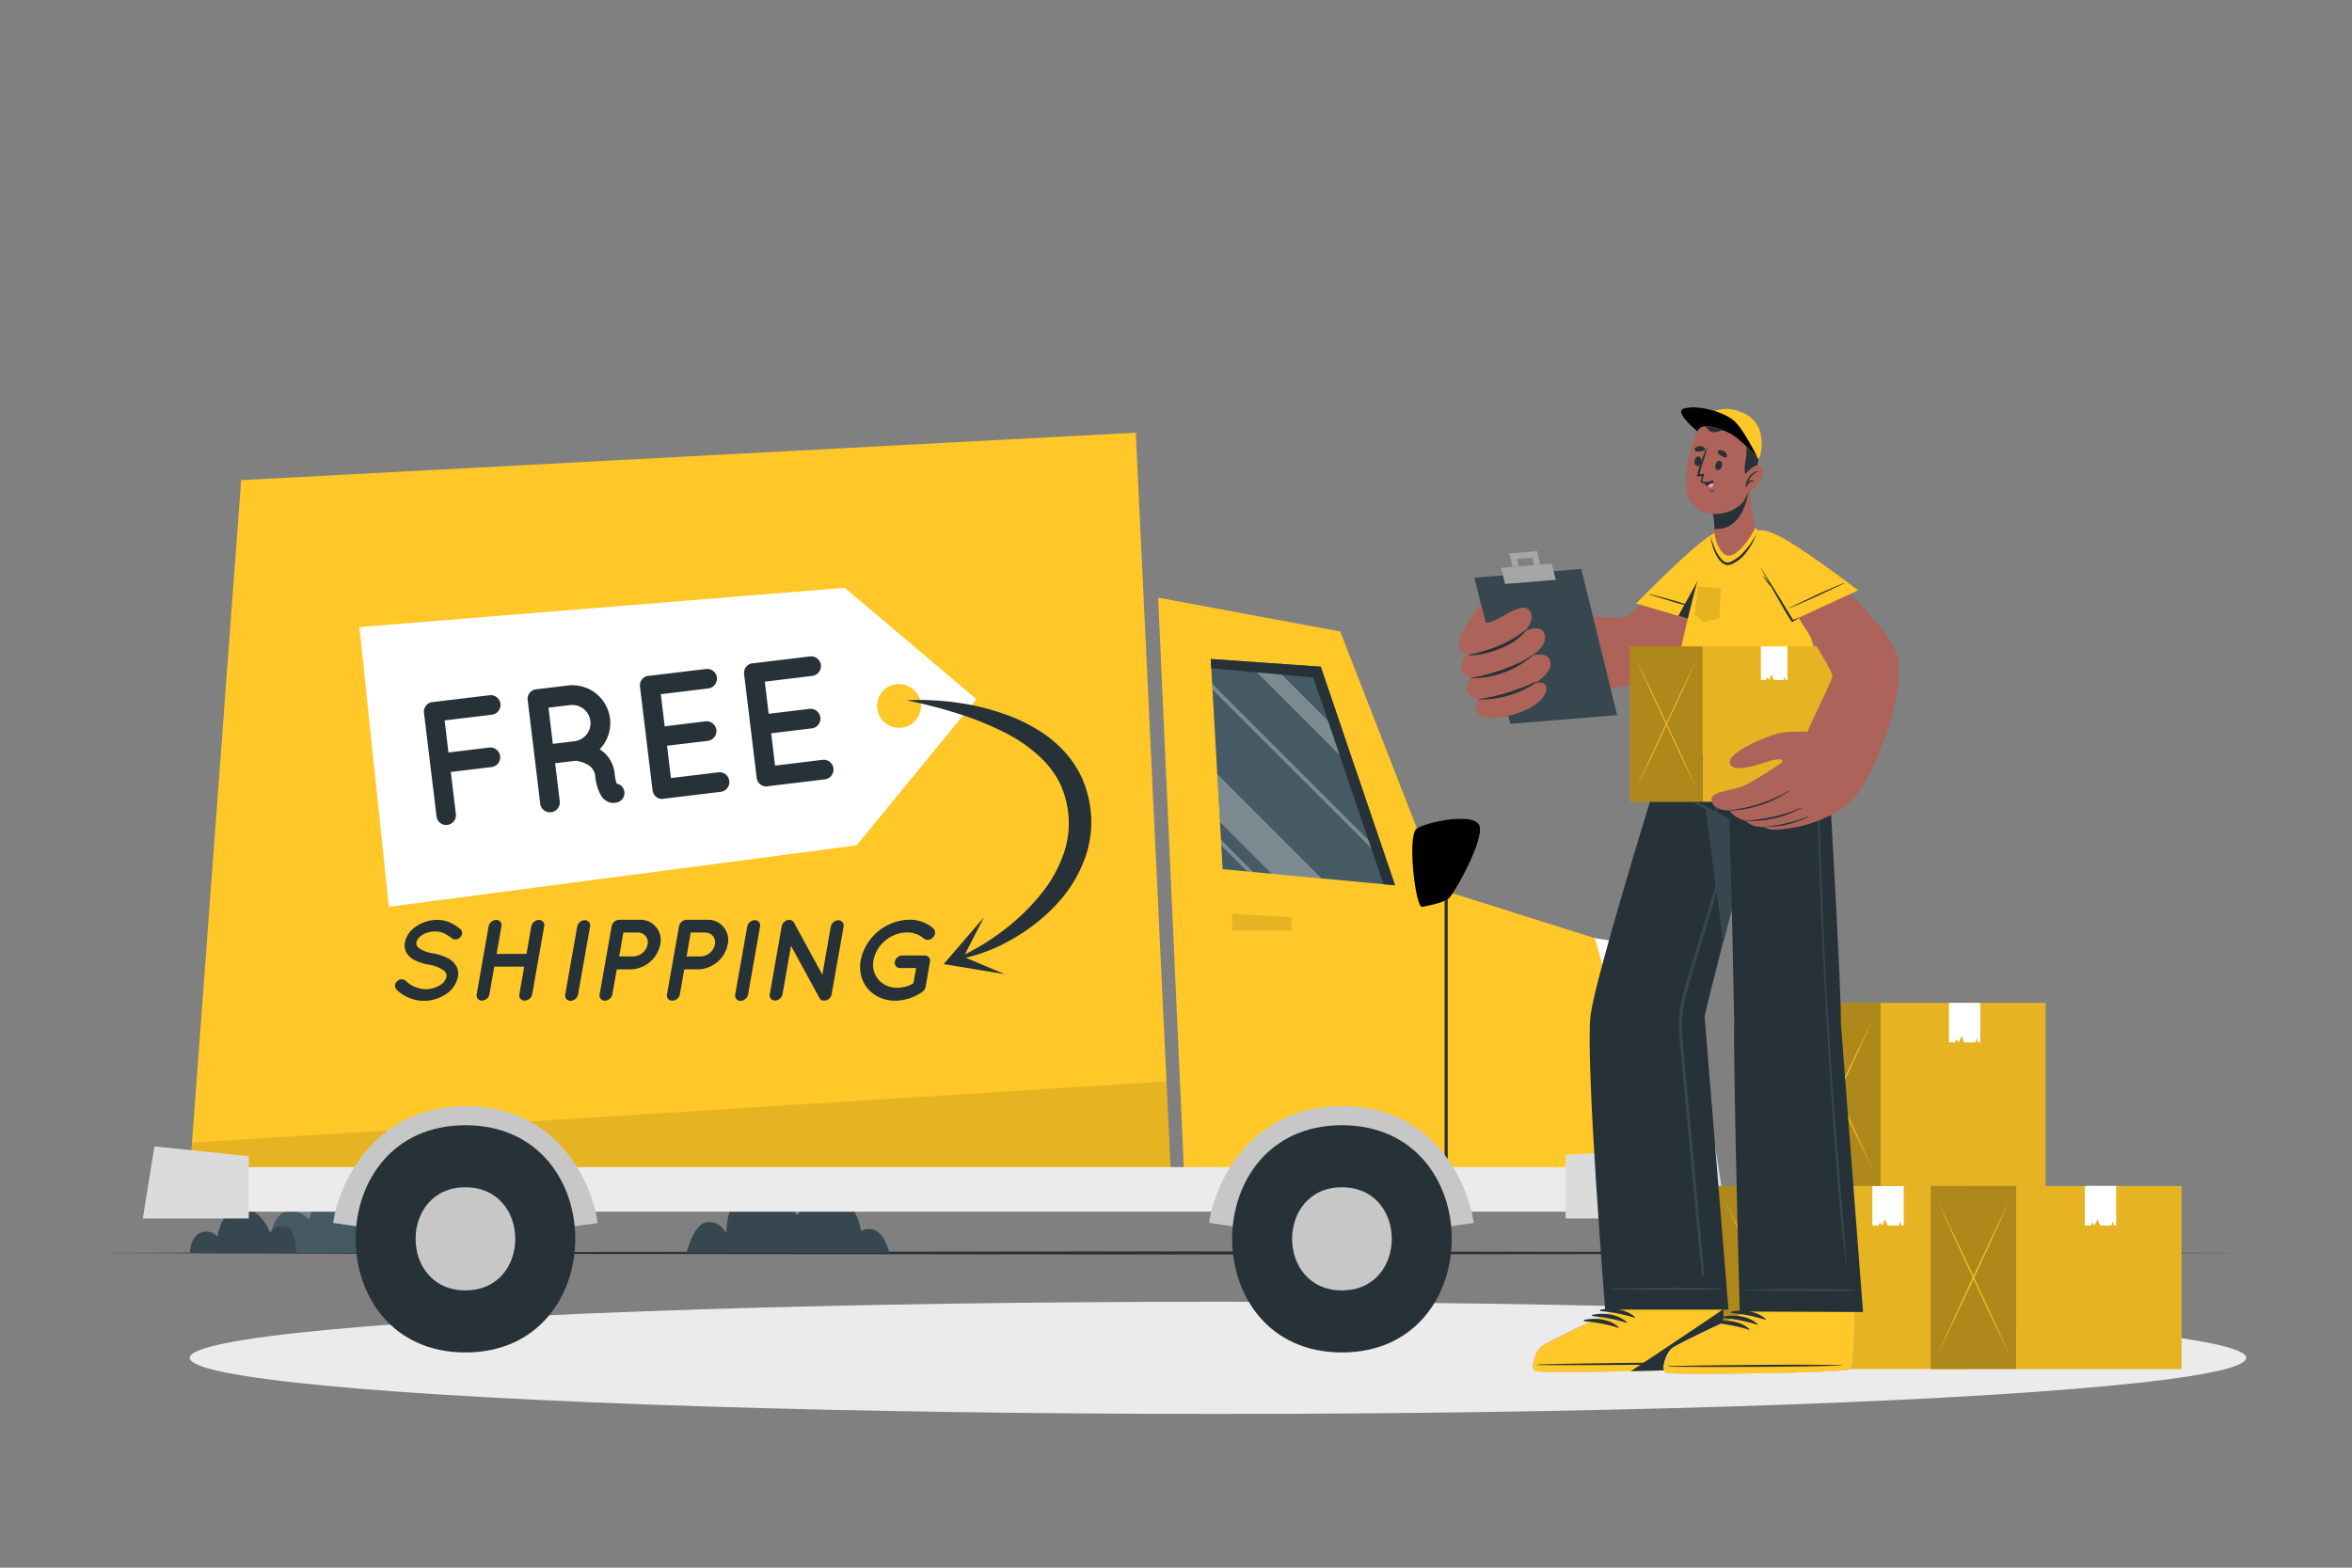 <svg xmlns="http://www.w3.org/2000/svg" xmlns:xlink="http://www.w3.org/1999/xlink" viewBox="0 0 750 500" xmlns:v="https://vecta.io/nano"><rect x="0" y="0" width="750" height="500" fill="#808080" stroke="none"/><style><![CDATA[.B{fill:#ffc727}.C{fill:#263238}.D{opacity:.1}.E{fill:#ad6359}.F{fill:#fff}.G{fill:#ebebeb}.H{fill:#37474f}.I{opacity:.32}.J{fill:#c7c7c7}]]></style><ellipse cx="388.38" cy="433.07" rx="327.88" ry="17.89" class="G"/><path d="M29.4 399.61l85.86-.24 85.85-.09 171.72-.16 171.72.16 85.85.09 85.86.24-85.86.25-85.85.09-171.72.16-171.72-.17-85.85-.08-85.86-.25z" class="C"/><path d="M147.18 399.6s-1.84-8.6-5.52-9.93-5.92 2.54-5.92 2.54-.87-8.22-6.09-10.68-9.13 2.58-9.13 2.58-4-10.42-11.16-10.42-10.76 15.25-10.76 15.25-4.22-4.55-8.55-2-4.33 12.64-4.33 12.64z" fill="#455a64"/><path d="M283.6 399.6h-64.69s2.13-9.12 6.42-9.77 6.29 3.59 6.29 3.59-.2-12.72 7.81-14.89 14.73 9.07 14.73 9.07 5-6.41 11.87-6 8.58 11 8.58 11 6.24-3.68 8.99 7zm-189.05 0h-34s.08-5.07 3.42-6.42a4.57 4.57 0 0 1 5.34 1.28s1.37-9.32 7.6-9.32 9.23 8 9.23 8a4.77 4.77 0 0 1 4.86-2c3.41.52 3.55 8.46 3.55 8.46z" class="H"/><path d="M369.3,190.62l8.37,185.8H530L514.23,301l-50.76-16a9.52,9.52,0,0,1-5.76-5.66l-30.35-77.94Z" class="B"/><path d="M386.08 210.18l3.8 67.03 54.97 5.15-23.69-69.73-35.08-2.45z" fill="#455a64"/><path d="M388.16 246.9l.87 15.29 16.48 16.48 15.91 1.5-33.26-33.27zm9.16-35.93l35.25 35.25-3.7-10.93-23.79-23.79-7.76-.53zm-10.79 7.09l.1 1.85 56.05 56.05-.91-2.66-55.24-55.24zm2.82 49.77l.1 1.86 8.25 8.25 1.94.18-10.29-10.29z" opacity=".3" class="F"/><path d="M386.08 210.18l35.08 2.45 23.69 69.73-3.68-.35-22.39-65.92-32.53-2.97-.17-2.94zm74.57 76.48h1v86.93h-1z" class="C"/><path d="M520.93 301.2l-12.39-2 7.22 25.51 6.38-.67a2.63 2.63 0 0 0 2.35-2.82l-1.35-17.66a2.66 2.66 0 0 0-2.21-2.36z" class="F"/><use xlink:href="#B" class="B"/><use xlink:href="#B" class="D"/><path d="M411.81 296.78h-18.87v-5.3l18.87 1.03v4.27z" class="D"/><path d="M373.46 376.42H60.33L76.9 153.13l285.28-15.14 11.28 238.43z" class="B"/><path d="M126.62 313a2 2 0 0 1 2.65-.26 9.68 9.68 0 0 0 6.42 2.76 8.81 8.81 0 0 0 4.68-1.32 4.28 4.28 0 0 0 2-2.58 1.87 1.87 0 0 0-.11-1.15 2.69 2.69 0 0 0-.92-1.06 12.06 12.06 0 0 0-4.64-1.74h-.08a17.63 17.63 0 0 1-4.35-1.4 6 6 0 0 1-2.87-2.8 5.06 5.06 0 0 1-.29-2.91 8.21 8.21 0 0 1 3.83-5.23 12 12 0 0 1 6.52-1.92c3.47 0 5.68 1.7 7.3 2.88a1.73 1.73 0 0 1 .07 2.54 1.92 1.92 0 0 1-2.61.52c-1.63-1.18-3.21-2.29-5.39-2.25a7.67 7.67 0 0 0-4.27 1.18 3.77 3.77 0 0 0-1.77 2.28 1.5 1.5 0 0 0 .11 1 2.38 2.38 0 0 0 .78.92 10.59 10.59 0 0 0 4.23 1.58h.09a17.14 17.14 0 0 1 4.71 1.51 6.52 6.52 0 0 1 3 3 5.2 5.2 0 0 1 .29 3.1 8.75 8.75 0 0 1-4 5.56 13.05 13.05 0 0 1-7 2 12.67 12.67 0 0 1-8.58-3.61 1.83 1.83 0 0 1 .2-2.6zm30.99-4.7l-1.55 8.84a2.51 2.51 0 0 1-2.39 2 1.65 1.65 0 0 1-1.66-2l3.8-21.74a2.59 2.59 0 0 1 2.43-2 1.65 1.65 0 0 1 1.66 2l-1.55 8.84h9.54l1.55-8.84a2.58 2.58 0 0 1 2.4-2 1.67 1.67 0 0 1 1.69 2l-3.83 21.74a2.55 2.55 0 0 1-2.4 2 1.67 1.67 0 0 1-1.69-2l1.55-8.84zm24.32 10.91a1.67 1.67 0 0 1-1.69-2l3.83-21.74a2.58 2.58 0 0 1 2.4-2 1.67 1.67 0 0 1 1.69 2l-3.83 21.74a2.57 2.57 0 0 1-2.4 2zm9.29-2.1l3.83-21.75a2.58 2.58 0 0 1 2.4-2H204a6.44 6.44 0 0 1 6.53 7.88 9.87 9.87 0 0 1-9.29 7.92h-4.57l-1.4 8a2.55 2.55 0 0 1-2.4 2 1.66 1.66 0 0 1-1.65-2.05zm12.12-19.68h-4.57l-1.32 7.62H202a4.79 4.79 0 0 0 4.5-3.83 3.1 3.1 0 0 0-3.16-3.79zm9.36 19.68l3.84-21.75a2.58 2.58 0 0 1 2.39-2h6.6a6.44 6.44 0 0 1 6.52 7.88 9.86 9.86 0 0 1-9.29 7.92h-4.57l-1.4 8a2.55 2.55 0 0 1-2.39 2 1.67 1.67 0 0 1-1.7-2.05zm12.13-19.68h-4.57l-1.33 7.62h4.53a4.79 4.79 0 0 0 4.5-3.83 3.09 3.09 0 0 0-3.13-3.79zm11.31 21.78a1.68 1.68 0 0 1-1.7-2l3.84-21.74a2.58 2.58 0 0 1 2.39-2 1.67 1.67 0 0 1 1.7 2l-3.83 21.74a2.57 2.57 0 0 1-2.4 2zm13.12-23.7a2.51 2.51 0 0 1 1.18-1.73 1.84 1.84 0 0 1 2.72.44l9.07 16.66 2.69-15.37a2.58 2.58 0 0 1 2.4-2 1.67 1.67 0 0 1 1.69 2l-3.83 21.63a2.49 2.49 0 0 1-2.4 2 1.66 1.66 0 0 1-1.4-.7 2 2 0 0 1-.14-.26l-9-16.51-2.72 15.44a2.5 2.5 0 0 1-2.4 2 1.64 1.64 0 0 1-1.66-2zm25.2 10.72a16.24 16.24 0 0 1 15.48-12.89 11.22 11.22 0 0 1 7.71 2.8 2 2 0 0 1-.15 2.83 2.12 2.12 0 0 1-2.91.37 8 8 0 0 0-5.38-1.95 10.86 10.86 0 0 0-6.93 2.62 10.5 10.5 0 0 0-3.72 6.22 7.29 7.29 0 0 0 1.54 6.19 7.66 7.66 0 0 0 6 2.62 10.54 10.54 0 0 0 5.16-1.4l.88-4.9H287a1.65 1.65 0 0 1-1.66-2 2.49 2.49 0 0 1 2.4-2h7.11a1.66 1.66 0 0 1 1.7 2l-1.4 8a3.08 3.08 0 0 1-.19.56l-.11.22h0a2.32 2.32 0 0 1-.77.85 15.63 15.63 0 0 1-8.66 2.8h0c-7.27-.08-12.21-5.79-10.96-12.94z" class="C"/><path d="M311.36 223l-42-35.53L114.61 200l9.39 89.21 149.14-19.59zm-17.84.6a7 7 0 1 1-8.54-5.24 7.09 7.09 0 0 1 8.54 5.23z" class="F"/><g class="C"><path d="M139.2 260.36l-4-33a3.09 3.09 0 0 1 2.71-3.45h.16l18.15-2.19a3.13 3.13 0 0 1 .75 6.21l-15.18 1.84L143 240l13.05-1.58a3.133 3.133 0 0 1 .75 6.22l-13.05 1.57 1.62 13.44a3.13 3.13 0 0 1-2.76 3.46 3.09 3.09 0 0 1-3.41-2.75zm59.62-8.79a3.12 3.12 0 0 1-1.49 4.16 5.22 5.22 0 0 1-1.21.32h-.06a4.08 4.08 0 0 1-2.26-.35 5.5 5.5 0 0 1-2-1.74 15 15 0 0 1-2-6.58 4.79 4.79 0 0 0-1-2.33 5.36 5.36 0 0 0-1.87-1.42 11.08 11.08 0 0 0-3.3-1l-6.61.8 1.47 12.16a3.15 3.15 0 0 1-2.77 3.46 3.1 3.1 0 0 1-3.45-2.71l-4-33.05a3.06 3.06 0 0 1 2.71-3.45h.06l10-1.2A12.07 12.07 0 0 1 191.21 239a8.84 8.84 0 0 1 2.22 1.83 10.68 10.68 0 0 1 2.57 5.83 14.18 14.18 0 0 0 .63 3.27 3.06 3.06 0 0 1 2.19 1.64zM188.26 230a5.82 5.82 0 0 0-6.47-5.12l-6.89.83 1.39 11.54 6.89-.84a5.79 5.79 0 0 0 5.08-6.41zm19.82 22.05l-4-33.05a3.06 3.06 0 0 1 2.7-3.45h.22l18.15-2.19a3.13 3.13 0 0 1 3.45 2.71 3.17 3.17 0 0 1-2.7 3.5l-15.18 1.84 1.24 10.25 13.04-1.6a3.133 3.133 0 0 1 .75 6.22l-13.05 1.57 1.24 10.31 15.18-1.84a3.133 3.133 0 0 1 .75 6.22l-18.14 2.19h-.12l-.05.06a3.08 3.08 0 0 1-3.48-2.74zm33.2-4.05l-4-33a3.06 3.06 0 0 1 2.71-3.45h.17l18.14-2.19a3.13 3.13 0 0 1 3.46 2.71 3.18 3.18 0 0 1-2.71 3.5l-15.17 1.84 1.23 10.25 13.05-1.58a3.133 3.133 0 0 1 .75 6.22l-13 1.57 1.24 10.31 15.18-1.84a3.133 3.133 0 0 1 .75 6.22l-18.15 2.19h-.12l-.05.06a3.1 3.1 0 0 1-3.48-2.81zm47.88-24.62a66.08 66.08 0 0 1 8.56 0 85.21 85.21 0 0 1 8.57.88 75.7 75.7 0 0 1 16.82 4.55 53.82 53.82 0 0 1 8 4.07c1.29.78 2.52 1.68 3.74 2.59l1.77 1.48 1.68 1.59a33.26 33.26 0 0 1 5.67 7.5l1.07 2.13.87 2.23a23.23 23.23 0 0 1 .71 2.24l.32 1.12.24 1.14a33.78 33.78 0 0 1 .75 9.36 35.24 35.24 0 0 1-1.86 9.18 43.29 43.29 0 0 1-9.55 15.39 59.05 59.05 0 0 1-13.89 10.79 55.11 55.11 0 0 1-16.14 6.2l-.23-.75a74.29 74.29 0 0 0 14.2-8.72A68.12 68.12 0 0 0 332.07 285a42 42 0 0 0 7.42-13.69 29.18 29.18 0 0 0 .66-14.92l-.18-.93-.26-.91a16.59 16.59 0 0 0-.55-1.81l-.65-1.73-.79-1.68a29.16 29.16 0 0 0-4.31-6.13 46.09 46.09 0 0 0-12.64-9.36 95.85 95.85 0 0 0-15.26-6.23 154.12 154.12 0 0 0-16.35-4.23z"/><path d="M313.73 292.59l-6.44 12.59 13.03 5.5-19.41-3.18 12.82-14.91z"/></g><path d="M373.46 376.41H60.33l.89-11.98 310.76-19.51 1.48 31.49z" class="D"/><path d="M58.75 386.46h478.23v-14.23h0H58.75v14.23z" class="G"/><path d="M546.93 365.39l-47.7 2.93h0v20.3h51.26 0l-3.56-23.23zM79.34 388.62v-19.87l-30.1-3.11-3.7 22.98h33.8z" fill="#dbdbdb"/><path d="M116.12 391.48l-9.9-1.45c1.89-12.87 13.17-37.22 42.38-37.22s40.27 24.39 42 37.28l-9.91 1.34 5-.67-5 .68c-.16-1.17-4.36-28.63-32.1-28.63-27.95 0-32.3 27.5-32.47 28.67z" class="J"/><path d="M148.41 358.88c-46.63 0-46.7 72.47 0 72.47s46.71-72.47 0-72.47z" class="C"/><path d="M148.41 378.67c-21.16 0-21.2 32.89 0 32.89s21.2-32.89 0-32.89zm247.03 12.83l-9.89-1.5c1.88-12.87 13.16-37.22 42.38-37.22s40.26 24.39 42 37.28l-9.93 1.37 5-.67-5 .68c-.17-1.17-4.37-28.63-32.1-28.63s-32.28 27.52-32.46 28.69z" class="J"/><path d="M427.91 358.88c-46.63 0-46.7 72.47 0 72.47s46.71-72.47 0-72.47z" class="C"/><path d="M427.91 378.67c-21.16 0-21.2 32.89 0 32.89s21.2-32.89 0-32.89z" class="J"/><path d="M575.16 378.25h52.73v58.4h-52.73z" class="B"/><path d="M575.16 378.25h52.73v58.4h-52.73z" class="D"/><path d="M575.16 436.65h-27.23v-58.4h27.23z" class="B"/><path d="M575.16 436.65h-27.23v-58.4h27.23z" class="I"/><path d="M597.05 390.87h1.12.84l.48-.97.67.97.91-2 .86 2h2.47 1.12l.41-1.33.39 1.33h.73v-12.62h-10v12.62z" class="F"/><g class="B"><path d="M549.81 432.63q3-6.24 6-12.5l5.91-12.56 5.82-12.57q2.91-6.31 5.74-12.68-3 6.24-6 12.5l-5.91 12.56-5.82 12.62q-2.89 6.27-5.74 12.63z"/><path d="M549.81 382.27q2.84 6.36 5.74 12.68l5.83 12.62 5.91 12.56q3 6.27 6 12.5-2.84-6.36-5.74-12.68l-5.83-12.62-5.91-12.56q-2.98-6.27-6-12.5zm49.76-62.42h52.73v58.4h-52.73z"/></g><path d="M599.57 319.85h52.73v58.4h-52.73z" class="D"/><path d="M599.58 378.26h-27.23v-58.4h27.23z" class="B"/><path d="M599.58 378.26h-27.23v-58.4h27.23z" class="I"/><path d="M621.47 332.47h1.11.84l.48-.97.67.97.91-2 .86 2h2.47 1.13l.41-1.33.38 1.33h.73v-12.62h-9.99v12.62z" class="F"/><g class="B"><path d="M574.22 374.23q3-6.23 6-12.5l5.91-12.56 5.87-12.61q2.91-6.33 5.75-12.68-3 6.22-6 12.49l-5.91 12.56-5.84 12.62q-2.94 6.32-5.78 12.68z"/><path d="M574.22 323.88q2.85 6.36 5.74 12.68l5.83 12.61 5.91 12.56q3 6.27 6 12.5-2.85-6.36-5.75-12.68l-5.83-12.62-5.91-12.56q-2.95-6.27-5.99-12.49zm68.69 54.37h52.73v58.4h-52.73z"/></g><path d="M642.91 378.25h52.73v58.4h-52.73z" class="D"/><path d="M642.91 436.65h-27.23v-58.4h27.23z" class="B"/><path d="M642.91 436.65h-27.23v-58.4h27.23z" class="I"/><path d="M664.8 390.87h1.12.84l.48-.97.67.97.91-2 .86 2h2.47 1.13l.4-1.33.39 1.33h.73v-12.62h-10v12.62z" class="F"/><g class="B"><path d="M617.56 432.63q3-6.24 6-12.5l5.91-12.56 5.82-12.57q2.91-6.31 5.74-12.68-3 6.24-6 12.5l-5.91 12.56L623.3 420q-2.89 6.27-5.74 12.63z"/><path d="M617.56 382.27q2.84 6.36 5.74 12.68l5.83 12.62 5.87 12.56q3 6.27 6 12.5-2.84-6.36-5.74-12.68l-5.83-12.62-5.91-12.56q-2.94-6.27-5.96-12.5z"/></g><path d="M489.74 437.34c1.92.61 56.51-.09 58.57-1.44.79-.5 1.15-8.46 1.31-18.09v-.3l.07-6.1v-.86l-2.65-28.32-36.52.37 3.6 28v1.11l.22 5.81v.6s-20.78 9.61-22.89 11.34-3.62 7.27-1.71 7.88z" class="E"/><path d="M489.74 437.34c1.92.61 56.51-.09 58.57-1.44.79-.5 1.15-8.46 1.31-18.09v-.3l.07-6.1v-.86l-35.57.1v1.11l.22 5.81v.6s-20.78 9.61-22.89 11.34-3.62 7.22-1.71 7.83z" class="G"/><path d="M489.74 437.33c1 .32 15.81.29 30.31 0l8.58-.2c10.33-.28 18.88-.71 19.67-1.22s1.14-8.24 1.3-17.69v-.4-.31h0l-35.18.07v.6s-20.77 9.61-22.88 11.33-3.72 7.21-1.8 7.82z" class="B"/><g class="C"><path d="M490.33 435.21c9.2-.34 46.34-.87 55.46-.51.07 0 .07.05 0 .06-9.11.54-46.25.76-55.46.6-.19 0-.19-.14 0-.15zm20.15-17.49c3.61-.72 8-.22 10.85 2.32.1.1 0 .25-.16.22a50.87 50.87 0 0 0-10.67-2.08.23.23 0 0 1-.02-.46zm-2.6 1.61c3.62-.72 8-.22 10.85 2.32.11.1 0 .25-.15.22a51 51 0 0 0-10.68-2.08.23.23 0 0 1-.02-.46zm-2.59 1.61c3.61-.72 8.05-.22 10.85 2.32.11.1 0 .25-.15.21a51.59 51.59 0 0 0-10.68-2.07.23.23 0 0 1-.02-.46z"/><path d="M520.05 437.32l8.58-.2c10.33-.28 18.88-.71 19.67-1.22s1.14-8.24 1.3-17.69v-.4-.31h0c-4.84 3.38-21.83 14.69-29.55 19.82z"/><path d="M511.85 417.69h39.32l-7.61-93.43c.39-2.05 2.72-11.34 5.8-23.49l3.1-12.1 9-34.77L569 225h-33.36l-8.77 28.33c-8 26-18.63 61.85-19.68 70.56-1.71 14.04 4.66 93.8 4.66 93.8z"/></g><g class="H"><path d="M513.74 411c6-.12 4.28-.17 10.29-.23 2.93 0 22.25-.19 25 .26a.06.06 0 0 1 0 .12c-2.74.46-22.06.29-25 .26l-10.29-.23c-.11-.02-.11-.18 0-.18zm22.57-92.35c1.29-5.68 3.22-11.25 4.89-16.83q5.12-17 10.29-34 2.58-8.49 5.18-17 1.32-4.29 2.65-8.57c.88-2.79 1.87-5.56 2.66-8.37.32-1.15.5-.52.09.94l-2.5 8.79q-2.57 8.72-5.12 17.39-5.1 17.28-10.31 34.53-2.6 8.65-5.2 17.3a70.77 70.77 0 0 0-2.13 8.37 38.85 38.85 0 0 0-.35 8.95c.38 6 1.08 12 1.63 18l1.67 18q1.66 18 3.3 35.91l.38 4.55c0 .51-.73.47-.78 0l-3.4-35.55-3.31-35.39c-.28-3-.59-5.92-.6-8.9a36.94 36.94 0 0 1 .96-8.12z"/><path d="M539.57 225l9.94 75.79 19.6-75.79z"/></g><path d="M531.39 437.86c1.91.63 56.5.12 58.57-1.22.79-.5 1.18-8.46 1.38-18.09v-.3l.09-6.1v-.85c.13-13.9-.87-28.32-.87-28.32l-35.69.23 1 28.06v1.11l.2 5.81v.59s-20.81 9.54-22.93 11.26-3.66 7.21-1.75 7.82z" class="E"/><path d="M531.39 437.86c1.91.63 56.5.12 58.57-1.22.79-.5 1.18-8.46 1.38-18.09v-.3l.09-6.1v-.85h-35.56v1.11l.2 5.81v.59s-20.81 9.54-22.93 11.26-3.66 7.18-1.75 7.79z" class="G"/><path d="M531.39 437.86c1.91.63 56.5.12 58.57-1.22.79-.5 1.18-8.46 1.38-18.09v-.3l-35.22-.06v.59s-20.81 9.54-22.93 11.26-3.71 7.21-1.8 7.82z" class="B"/><g class="C"><path d="M532 435.74c9.2-.31 46.34-.7 55.45-.31.08 0 .08.05 0 .06-9.11.51-46.25.59-55.45.4-.2 0-.21-.14 0-.15zm20.2-17.42c3.61-.71 8-.19 10.84 2.36.1.1 0 .25-.16.22a50.22 50.22 0 0 0-10.66-2.12.23.23 0 0 1-.02-.46zm-2.6 1.6c3.61-.71 8-.19 10.84 2.36.11.1 0 .25-.15.22a50.43 50.43 0 0 0-10.67-2.12.23.23 0 0 1-.02-.46zm-2.6 1.6c3.61-.71 8-.19 10.84 2.36.11.1 0 .25-.15.22A50.43 50.43 0 0 0 547 422a.24.24 0 0 1 0-.48z"/><path d="M536.45 225s.76 15.94 4.41 28.57l1 3.06a59 59 0 0 1 9.6 4.93l.77 27.13.77 37.61c-.33 14.16 1.77 92 1.77 92l39.31.16-7.06-92.1c.08-8.34-1.9-45.17-3.43-72l-1.7-29.31z"/></g><g class="H"><path d="M556.5 411.28c6-.1 4.28-.16 10.29-.19 2.94 0 22.25-.1 25 .36a.06.06 0 0 1 0 .12c-2.75.45-22.06.2-25 .16l-10.29-.28a.09.09 0 0 1 0-.17zm22.5-180.6l2.47 65.78c.98 21.92 2.31 44 4.15 65.92l3.32 41.74c0 .08-.12.11-.13 0-2.86-21.75-4.45-48.65-5.86-70.54s-2.36-43.81-3.11-65.73l-1.12-37.21c-.03-.15.28-.14.28.04zm-38.4 24.98a71.94 71.94 0 0 1 11.24 5.88.13.13 0 0 1-.12.23c-3.79-1.84-7.66-3.61-11.35-5.66a.253.253 0 0 1 .23-.45z"/><path d="M538.33 236.79l1.18 5.46 1.09 5.13a8.76 8.76 0 0 0 2.39 4.29c.67.63 1.41 1.18 2.12 1.75l1.2.91c0-.24-.09-.49-.14-.74l-.35-2.08-.74-4.62-1.53-9.1a.1.1 0 0 1 .19 0l2.25 8.92c.32 1.47 1.47 8.74 1.53 9.25l.11 1.6a6.35 6.35 0 0 1 0 1.63.13.13 0 0 1-.24 0h0a6.11 6.11 0 0 1-.46-1.58l-.35-1.57c0-.19-.06-.39-.08-.58-.72-.44-1.39-1-2.06-1.5l-2.13-1.6a8.12 8.12 0 0 1-2.61-4.08 29.77 29.77 0 0 1-.86-5.22l-.69-6.2c-.02-.14.16-.19.18-.07z"/></g><path d="M551.35 178.31c-1.77 6.89-8.81 22.62-20.64 35.6-4.57 5-40.75 10.31-44.57 9.22-2.68-.77-10.52-23.91-8-25.85 4.79-3.65 38.73.59 40.07-.29 2.06-1.35 15.49-12.28 23.86-22.25 6.15-7.27 12.22-7.9 9.28 3.57z" class="E"/><path d="M543.62 198.91l-21.88-6.43s17.43-18 24-21.9c7.45-4.34 8 .42 6 8.37s-8.12 19.96-8.12 19.96z" class="B"/><g class="C"><path d="M526 189.5c.79.1 7.64 2 9.12 2.44l9 2.79a.06.06 0 0 1 0 .11c-1.57-.29-7.69-2.05-9.21-2.47l-9-2.77c-.05-.03-.01-.11.09-.1z"/><path d="M535.18,196.42l8.44,2.48s6.16-12,8.19-20c1.48-5.81,1.56-9.92-1.41-10Z"/></g><path d="M585.5 240.83l-56.74-.27c0 1.12 12.31-63.42 18.24-71.15 1.27-1.66 9.94-3.75 13.85-.1 17.15 15.96 24.65 72.24 24.65 71.52z" class="B"/><path d="M541.44 187.08l7.25.5-.44 9.57-4.98 1.32-2.85-2.26 1.02-9.13z" class="D"/><path d="M550.8 177.16c2.7.65 6.69-4.47 8.64-8.33.13-.26-.36-3-.8-6.32-.25-2-.49-4.28-.56-6.36 0-.43-12.93 3.6-12.93 3.6a32.88 32.88 0 0 1 1.52 7.94 4 4 0 0 1-.06.86v.14c-.22 1.63 1.3 7.77 4.19 8.47z" class="E"/><path d="M546.61 168.55v.14a8.41 8.41 0 0 0 1.34 0c7.66-.42 9.37-10.09 9.68-12.54-2.31.41-12.47 3.58-12.47 3.58a33.2 33.2 0 0 1 1.53 7.94 4.68 4.68 0 0 1-.08.88z" class="C"/><path d="M560.5 140.56c1.1 4.71-2.23 17.88-5.71 20.63-5 4-12.86 3.88-16.14-2.08-3.18-5.78 1.46-22.86 5.31-25.32 5.66-3.62 14.91-.18 16.54 6.77z" class="E"/><g class="C"><path d="M547.28 147.67s.06.06.05.1c-.25.88-.38 1.93.35 2.42v.05c-.97-.38-.77-1.77-.4-2.57z"/><path d="M548.31 146.94c1.45.25.85 3.14-.49 2.91s-.73-3.11.49-2.91zm-5.85-.19s-.08 0-.09.06c-.16.91-.49 1.91-1.36 2v.05c.99.14 1.44-1.23 1.45-2.11z"/><path d="M541.85 145.65c-1.42-.41-2.13 2.46-.81 2.83s1.96-2.48.81-2.83zm7.87.21a11.06 11.06 0 0 1-1-.63 2 2 0 0 1-.94-.84.64.64 0 0 1 .25-.72 1.59 1.59 0 0 1 1.57.16 2.25 2.25 0 0 1 1.08 1.23.67.67 0 0 1-.96.8zM541 144a9.71 9.71 0 0 0 1.21-.06 2 2 0 0 0 1.23-.3.62.62 0 0 0 .11-.75 1.55 1.55 0 0 0-1.45-.6 2.32 2.32 0 0 0-1.53.57.67.67 0 0 0 .43 1.14zm5.66 12.16c-.26.16-.53.41-.86.37a2.43 2.43 0 0 1-.92-.43s-.06 0 0 0a1.23 1.23 0 0 0 1 .72 1 1 0 0 0 .87-.64.05.05 0 0 0-.09-.02zm-.39-2.88a3.1 3.1 0 0 1-2.32.94 3.78 3.78 0 0 1-1.1-.18 1.29 1.29 0 0 1-.21-.06l-.19-.08a.22.22 0 0 1-.14-.23h0a.29.29 0 0 1 0-.09h0v-.07l.41-1.73c-.28.07-1.68.38-1.59 0a47.53 47.53 0 0 1 3.09-9 .09.09 0 0 1 .16.06c-.65 2.86-1.8 5.59-2.5 8.45a5.55 5.55 0 0 1 1.53-.14c.09.05-.58 2-.62 2.31h0a4.29 4.29 0 0 0 3.36-.33c.13.02.19.09.12.15z"/><path d="M543.33 153.78a3.7 3.7 0 0 0 1.21 1.42 1.72 1.72 0 0 0 1 .27c.75-.05.91-.7.89-1.29a4 4 0 0 0-.14-.92 4.81 4.81 0 0 1-2.96.52z"/></g><path d="M544.54 155.2a1.72 1.72 0 0 0 1 .27c.75-.05.91-.7.89-1.29a1.73 1.73 0 0 0-1.89 1.02z" fill="#ff98b9"/><path d="M541.14 137.79c.73-1 1.53-2.07 2.26-2.15s.84 1.67 2.37 2.1c2.07.57 3.49-1.15 6.47-.75 4.28.57 5.42 4.48 4.29 10.49-1 5.37 2.13 6.53 2.13 6.53s4.37-11.39 1.85-16-9.8-7.88-15.69-5.2c-2.15.99-3.68 4.98-3.68 4.98z" class="C"/><path d="M556.39,151.35s3.38-4,5.24-2.8-.94,7.29-3.31,7.94a2.34,2.34,0,0,1-3-1.52Z" class="E"/><path d="M560.78 150.27a0 0 0 0 1 0 .06 5.94 5.94 0 0 0-3.37 3.42 1.3 1.3 0 0 1 2-.18v.08a1.43 1.43 0 0 0-1.62.36 6.87 6.87 0 0 0-.87 1.21c-.09.14-.34 0-.27-.12h0c.07-2.1 1.92-4.82 4.13-4.83z" class="C"/><g class="B"><path d="M542,135.2c1.3-.06,8.2,1.49,11.06,3.44s7.52,7.51,7.76,7.8,3.89-10.87-5-14.76C546.2,127.44,542,135.2,542,135.2Z"/><use xlink:href="#C"/></g><use xlink:href="#C" opacity=".2"/><path d="M542.92 206.16h44.75v49.56h-44.75z" class="B"/><path d="M542.92 206.16h44.75v49.56h-44.75z" class="D"/><path d="M542.91 255.72H519.8v-49.56h23.11z" class="B"/><path d="M542.91 255.72H519.8v-49.56h23.11z" class="I"/><path d="M561.5 216.87h.94.71l.41-.83.57.83.77-1.7.73 1.7h2.1.96l.34-1.13.33 1.13h.62v-10.71h-8.48v10.71z" class="F"/><g class="B"><path d="M521.4 252.3q2.57-5.28 5.09-10.6l5-10.66 5-10.71q2.46-5.36 4.87-10.76-2.57 5.3-5.08 10.61l-5 10.66-5 10.71q-2.47 5.36-4.88 10.75z"/><path d="M521.4 209.57q2.42 5.4 4.87 10.76l5 10.71 5 10.66q2.52 5.33 5.08 10.6-2.4-5.38-4.87-10.76l-5-10.7-5-10.66q-2.48-5.32-5.08-10.61z"/></g><g class="E"><path d="M571.17 173.55c10.92 8.21 32.1 26.61 34 36.56 2.43 13.06-8.69 38.75-13.44 43.71-3.2 3.35-17.3-9-18.15-12s10.61-23.87 10.7-26.26-14.56-24.26-20.92-34c-8.06-12.25-1.43-14.97 7.81-8.01z"/><path d="M567.92 243.54c1-1.16.4-1.69-2.27-1.17s-12.76 4.83-14 1.18 13.12-9.53 17.62-10.05a72.84 72.84 0 0 1 12 .2c-2.55 1.71-8.37 6.43-13.35 9.84z"/><path d="M593,252.16c-4.52,7.54-17.63,12.29-27.41,12.47a4.83,4.83,0,0,1-3-.9c-4.38.16-5.77-1.86-5.77-1.86-4.13-1.11-5.26-3.37-5.26-3.37s-5.15.13-5.75-3c-.67-3.48,6.69-3,10.9-5.18,9.66-5.05,22-14.92,24.61-16.66Z"/></g><path d="M570.51 252.18a48.89 48.89 0 0 1-18.92 6.22.09.09 0 0 0 0 .17 37 37 0 0 0 19-6.26c.11-.09.06-.2-.08-.13zm3.89 5.38c-2.87 1.24-7.93 3.38-17.63 4.2v.06a33.23 33.23 0 0 0 17.69-4.12c.17-.09.13-.22-.06-.14zm2.04 2.94a52.38 52.38 0 0 1-13.87 3.2v.06c6.38-.15 8.67-.92 14-3.1.14-.08.06-.24-.13-.16z" class="C"/><path d="M571.79 197.83l20.72-9.53s-19.86-15.32-27-18.18c-8-3.22-7.9 1.58-4.75 9.15s11.03 18.56 11.03 18.56z" class="B"/><path d="M587.9 186c-.77.22-7.27 3.09-8.67 3.74l-8.54 4.07c-.06 0 0 .13 0 .1 1.51-.51 7.32-3.14 8.76-3.78l8.46-4c.09-.13.09-.19-.01-.13zm-14.48 11.06l-1.63.66-5-8.18-5.15-8.25a0 0 0 0 0-.07 0l2.64 4.84-.44-.54-1.55-1.94c0-.05-.13 0-.09.06a20.76 20.76 0 0 0 1.42 2.05l1.19 1.3 1.56 2.74c1.65 2.78 3.28 6 5.14 8.63 0 0 1.41-.8 2.08-1.28.07-.01 0-.15-.1-.09z" class="C"/><path d="M515.67 228.06l-34.08 2.81-11.44-46.61 34.08-2.81 11.44 46.61z" class="H"/><g fill="#a6a6a6"><path d="M496.08 184.93l-16.15 1.32-1.26-5.15 16.16-1.31 1.25 5.14z"/><path d="M491.16 180.09l-1.99.16-.58-2.37-4.84.39.58 2.38-1.98.16-1.06-4.32 8.84-.72 1.03 4.32z"/></g><path d="M465.16 205.45a3.71 3.71 0 0 0 2.88 3.38s-2.78 2.27-2 5.15c.4 1.48 3.12 2.14 3.12 2.14a4.42 4.42 0 0 0-1.29 4.43c.68 2 3.31 2.36 3.31 2.36s-1.21 2.8.14 4.62c2.74 3.69 20.47-.32 21.73-7.47.59-3.34-3.69-2.12-3.69-2.12s5.73-3.23 5-6.91-6.2-1.76-6.2-1.76 5.53-3.18 4.38-6.92-6.33-1-6.33-1 3.34-3.56 1.81-6.22c-2.53-4.39-10.14 3.55-14.24 3.51l-1.61-6.08s-7.35 9.67-7.01 12.89z" class="E"/><path d="M471.59 223a0 0 0 1 0 0 .09 31.48 31.48 0 0 0 18-5.22c.16-.12 0-.44-.16-.34a64.92 64.92 0 0 1-17.84 5.47zm-2.5-6.83c-.07 0 0 .13 0 .13a29.54 29.54 0 0 0 19.31-6.92c.18-.16.18-.5 0-.32-3.83 2.94-13.48 6.31-19.31 7.11zm17.42-15.33c-5.33 4.39-11.52 6.62-18.21 8-.09 0-.05.13 0 .14 3.46.21 7.63-1.11 10.79-2.42a18.2 18.2 0 0 0 7.55-5.54c.1-.09-.02-.27-.13-.18zm59.05-29.94a17.32 17.32 0 0 0 .83 2.94 17.55 17.55 0 0 0 1.28 2.74 8.34 8.34 0 0 0 1.83 2.27 2.79 2.79 0 0 0 1.19.57 2.74 2.74 0 0 0 1.27-.28 13.12 13.12 0 0 0 4.59-3.7l1-1.17c.36-.39.6-.83.89-1.25l.85-1.27.81-1.3a24 24 0 0 1-3 5.4 12.16 12.16 0 0 1-4.78 4.05 3.47 3.47 0 0 1-1.71.3 3.2 3.2 0 0 1-1.54-.76 7.71 7.71 0 0 1-1.89-2.57 14.64 14.64 0 0 1-1.62-5.97z" class="C"/><defs ><path id="B" d="M451.67 264.34c-3 2.53-.29 25.29 1.82 24.9s6.64-1.25 8.46-2.69 12.12-19.86 9.62-23.68-17.57-.48-19.9 1.47z"/><path id="C" d="M560.41 145.87s-4.56-9.28-7.61-11.79-10.48-5-15.6-3.88c-4 .91 4.07 7.39 4.07 7.39a2.6 2.6 0 0 1 1.77-1.5c2.48-.47 6.71 1.08 9 2.4 2.96 1.66 8.37 7.38 8.37 7.38z"/></defs></svg>